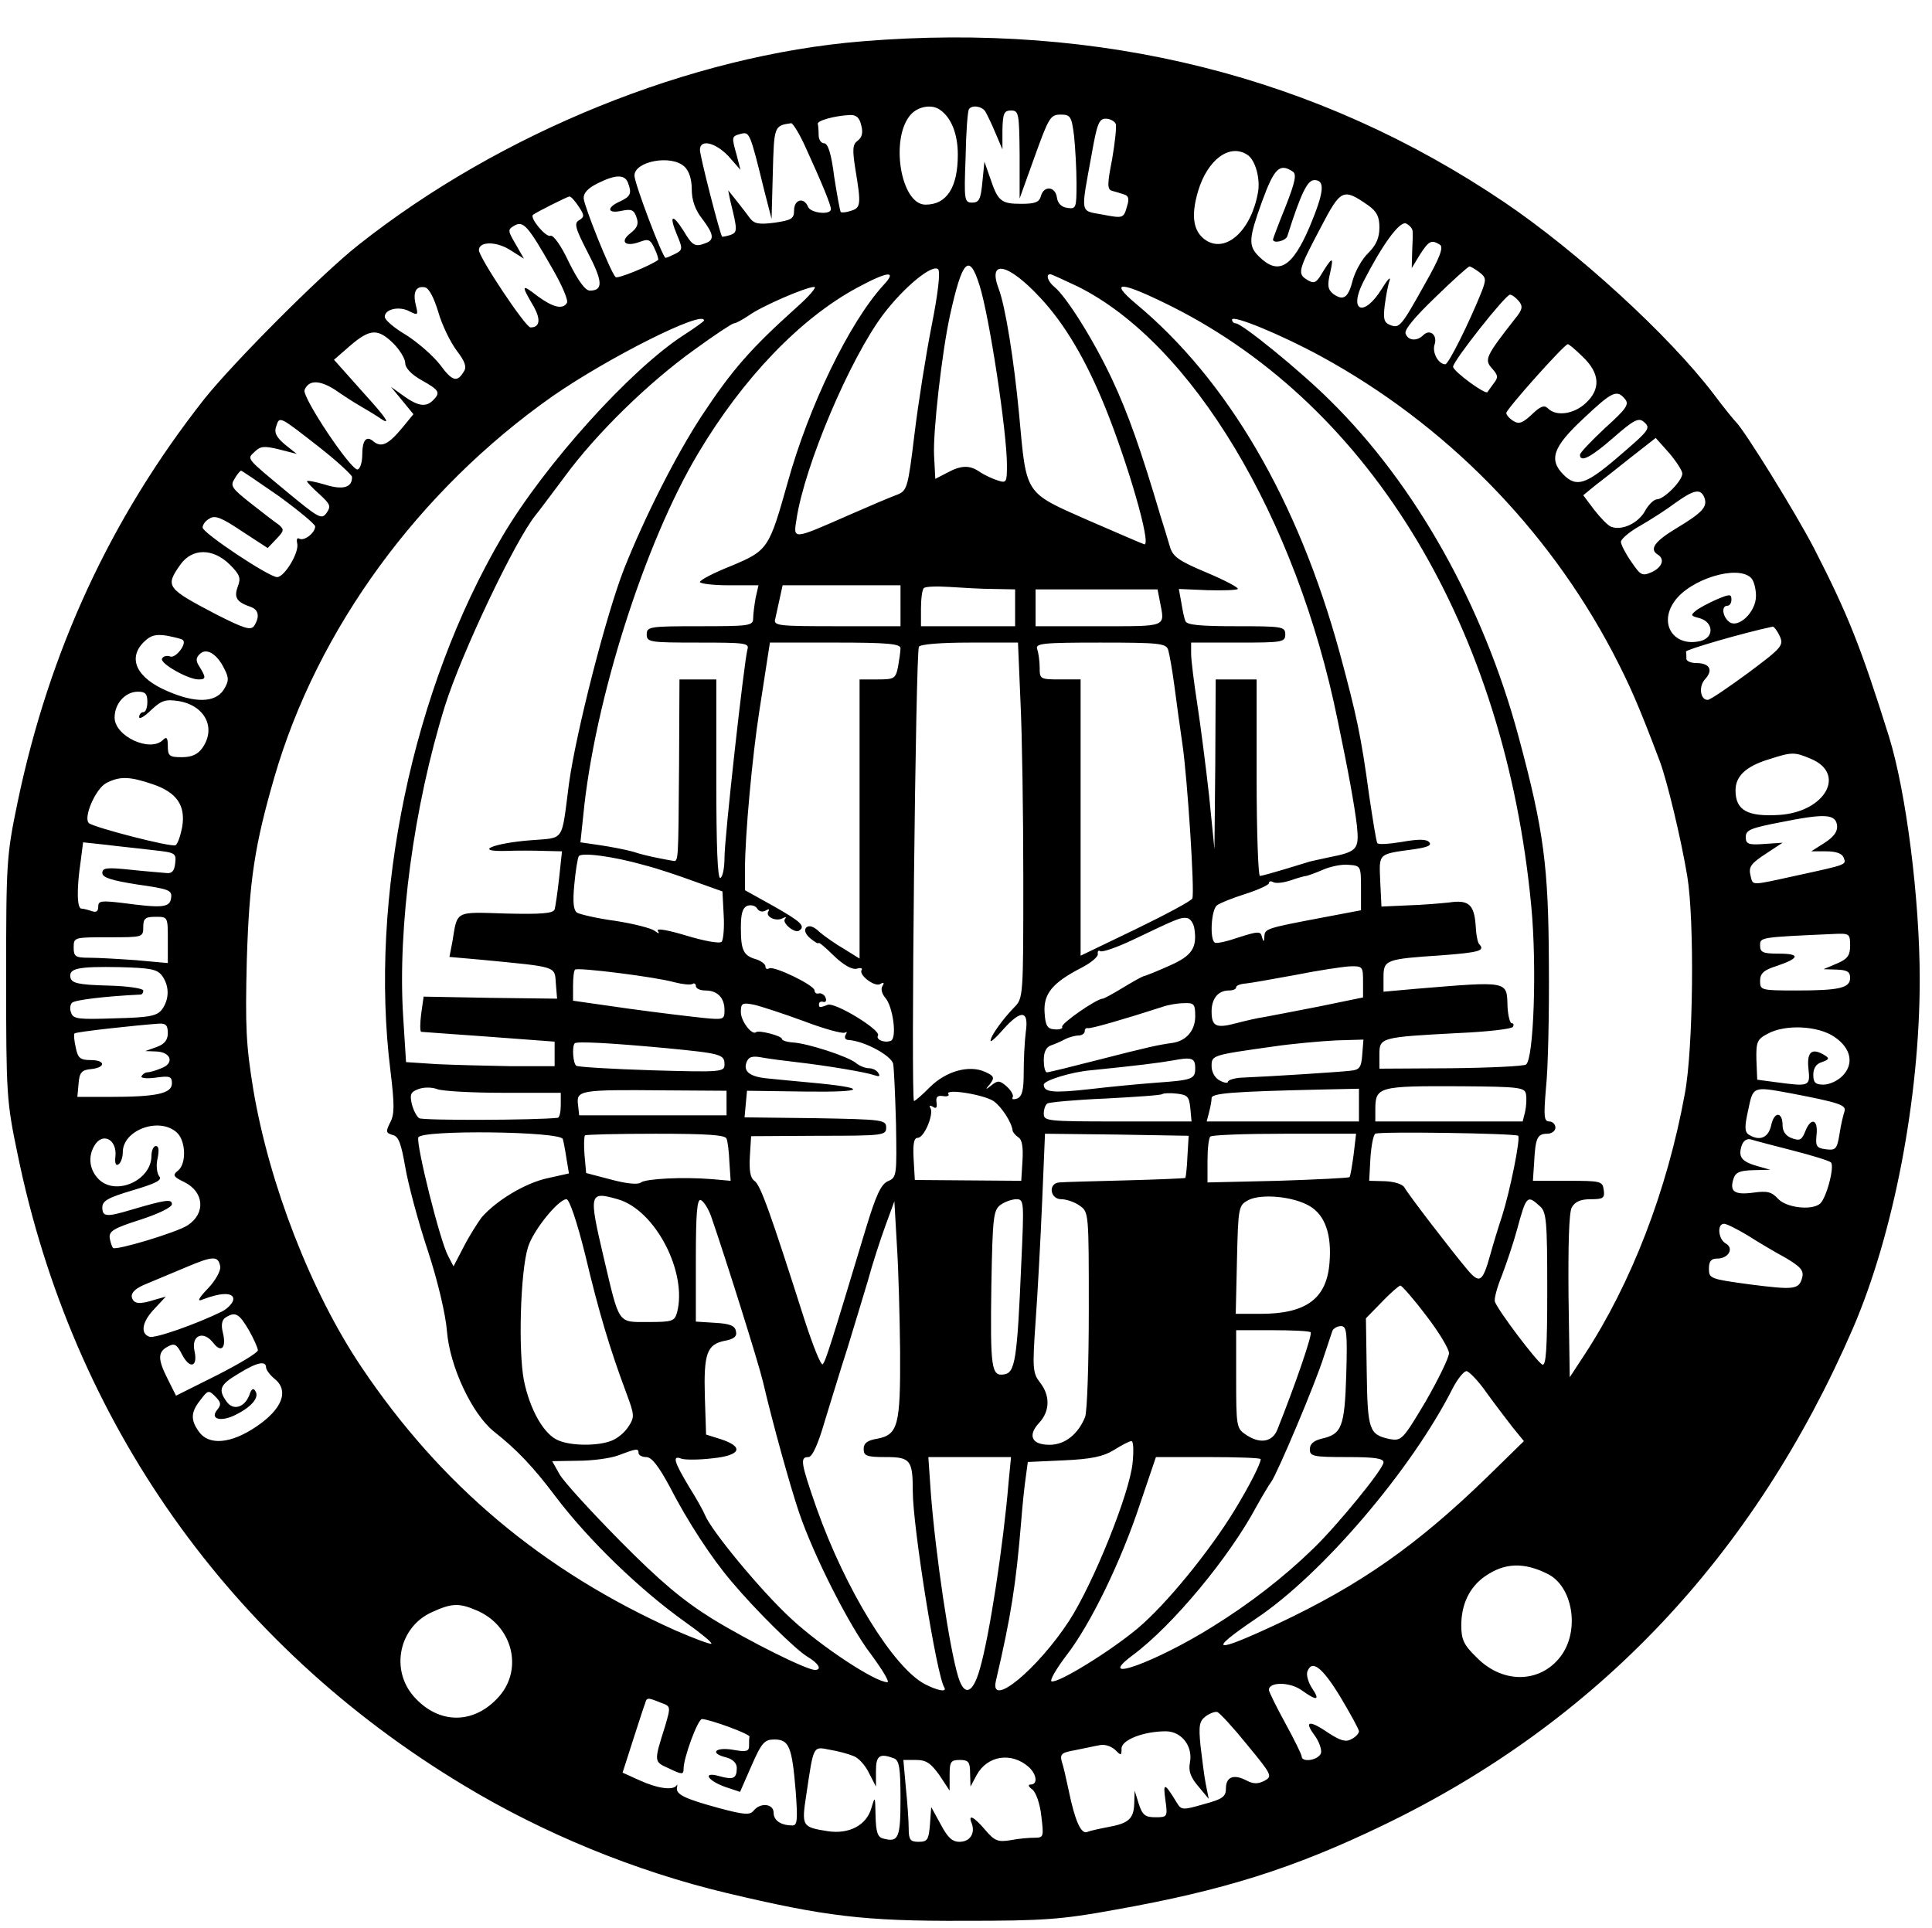<?xml version="1.0" standalone="no"?>
<!DOCTYPE svg PUBLIC "-//W3C//DTD SVG 20010904//EN"
 "http://www.w3.org/TR/2001/REC-SVG-20010904/DTD/svg10.dtd">
<svg version="1.0" xmlns="http://www.w3.org/2000/svg"
 width="472pt" height="471pt" viewBox="0 0 472 471"
 preserveAspectRatio="xMidYMid meet">
<g transform="translate(0,471) scale(0.1,-0.1)"
fill="#000000" stroke="none">
<path d="M2106 4609 c-418 -34 -884 -223 -1231 -498 -91 -72 -305 -287 -376
-376 -229 -291 -379 -616 -456 -985 -27 -130 -28 -146 -28 -430 0 -283 1 -301
28 -430 134 -654 518 -1198 1090 -1542 195 -118 420 -210 642 -263 240 -57
335 -69 580 -68 193 0 238 3 369 27 265 47 436 101 654 206 524 252 908 659
1149 1215 99 230 163 561 163 852 0 197 -33 457 -75 593 -69 220 -100 298
-183 460 -45 87 -172 292 -192 310 -3 3 -28 33 -54 68 -109 143 -332 347 -511
468 -456 308 -986 441 -1569 393z m190 -167 c28 -19 44 -59 44 -110 0 -80 -27
-122 -79 -122 -61 0 -87 163 -36 220 18 20 51 26 71 12z m111 -4 c4 -7 16 -31
25 -53 l17 -40 0 48 c1 40 4 47 21 47 19 0 20 -7 21 -107 l0 -108 37 103 c34
94 38 102 63 102 24 0 27 -4 33 -52 3 -29 6 -81 6 -116 0 -60 -1 -63 -22 -60
-15 2 -24 11 -26 26 -4 27 -32 29 -39 3 -4 -15 -14 -19 -48 -19 -49 0 -57 6
-76 63 l-14 40 -5 -50 c-4 -42 -8 -50 -25 -50 -19 0 -20 6 -16 110 1 61 5 113
8 118 7 11 31 8 40 -5z m-303 -34 c5 -18 2 -30 -9 -38 -12 -9 -13 -21 -5 -71
14 -84 13 -93 -11 -100 -11 -4 -22 -5 -25 -3 -2 3 -9 41 -16 86 -7 56 -15 82
-25 82 -7 0 -13 9 -13 20 0 11 -1 23 -2 27 -3 8 40 20 78 22 16 1 24 -7 28
-25z m622 3 c2 -7 -2 -45 -9 -86 -12 -61 -12 -73 -1 -77 8 -2 21 -6 30 -9 11
-3 13 -11 8 -27 -9 -32 -9 -32 -62 -22 -54 10 -52 -1 -25 147 13 74 18 87 34
87 11 0 22 -6 25 -13z m-757 -59 c39 -85 61 -139 61 -149 0 -15 -50 -10 -56 6
-10 24 -34 18 -34 -9 0 -20 -6 -24 -47 -30 -39 -5 -50 -3 -61 11 -7 10 -22 29
-33 43 l-20 25 5 -25 c18 -73 18 -77 1 -84 -10 -3 -19 -5 -21 -4 -5 6 -54 196
-54 212 0 27 38 18 70 -16 l29 -33 -9 35 c-13 46 -13 47 10 53 21 5 22 5 57
-138 l18 -70 3 112 c3 115 3 116 45 122 4 0 21 -27 36 -61z m1078 -16 c20 -12
33 -60 26 -94 -17 -92 -78 -147 -127 -115 -31 21 -37 59 -19 120 23 77 77 117
120 89z m-1375 -29 c11 -10 18 -30 18 -55 0 -27 8 -50 25 -72 29 -38 31 -52 9
-60 -26 -10 -32 -7 -54 30 -28 44 -36 38 -16 -10 14 -33 14 -37 -4 -46 -10 -5
-21 -10 -24 -10 -7 0 -76 182 -76 201 0 35 90 52 122 22z m1486 -12 c10 -6 7
-24 -17 -85 -17 -42 -31 -79 -31 -81 0 -11 31 -4 35 8 33 104 49 137 66 137
27 0 24 -29 -11 -113 -43 -101 -77 -121 -125 -73 -26 26 -24 44 8 133 30 82
43 95 75 74z m-1624 -27 c10 -26 7 -34 -19 -46 -34 -15 -32 -31 4 -23 24 5 30
2 36 -16 6 -16 2 -26 -15 -39 -27 -21 -12 -34 23 -21 21 8 26 6 36 -16 7 -14
10 -27 9 -28 -19 -14 -99 -47 -104 -42 -12 11 -76 171 -78 192 -1 13 10 25 34
37 44 22 66 22 74 2z m1809 -56 c21 -15 27 -28 27 -54 0 -25 -8 -43 -27 -62
-16 -15 -32 -45 -38 -66 -11 -44 -23 -52 -48 -34 -13 11 -15 20 -7 53 9 41 5
39 -26 -12 -10 -14 -15 -16 -30 -7 -25 15 -23 23 32 127 50 96 55 98 117 55z
m-1929 -3 c14 -21 14 -25 1 -33 -13 -7 -10 -19 21 -79 37 -71 38 -93 5 -93
-11 0 -28 23 -51 69 -19 41 -38 67 -45 65 -11 -5 -51 43 -43 51 7 6 83 44 89
45 4 0 14 -11 23 -25z m-64 -152 c23 -40 39 -77 35 -83 -10 -17 -34 -11 -71
16 -40 31 -41 28 -13 -20 21 -35 19 -56 -5 -56 -12 0 -126 171 -126 189 0 21
41 22 75 1 l35 -22 -20 35 c-20 34 -20 36 -3 46 22 12 33 -1 93 -106z m2101
93 c1 -6 0 -29 -1 -51 l-1 -40 20 33 c22 34 28 37 49 24 9 -6 0 -31 -37 -96
-58 -104 -62 -109 -85 -100 -15 6 -17 15 -13 48 3 23 8 50 12 61 3 11 -6 1
-20 -22 -44 -70 -81 -53 -44 19 46 90 88 148 104 142 8 -4 15 -11 16 -18z
m-1175 -232 c-14 -71 -33 -191 -42 -266 -16 -132 -18 -137 -43 -147 -14 -5
-66 -27 -116 -49 -141 -62 -137 -61 -129 -10 20 131 130 391 212 500 50 66
120 124 134 110 6 -6 -1 -63 -16 -138z m117 99 c24 -75 67 -359 67 -439 0 -42
-1 -45 -22 -38 -13 4 -32 13 -43 20 -25 18 -46 18 -81 -1 l-29 -15 -3 57 c-3
56 19 252 39 343 30 136 47 153 72 73z m148 -30 c60 -64 112 -152 159 -268 55
-136 113 -335 96 -335 -2 0 -64 27 -138 59 -156 69 -150 60 -168 256 -13 138
-34 267 -50 309 -28 74 23 63 101 -21z m1073 62 c17 -13 17 -18 6 -47 -30 -75
-81 -178 -89 -178 -17 0 -33 29 -26 49 7 23 -12 38 -28 22 -15 -15 -37 -14
-43 4 -4 9 23 41 73 89 43 42 80 75 83 75 3 0 13 -6 24 -14z m-1456 -32 c-83
-91 -182 -295 -234 -483 -45 -160 -48 -165 -136 -202 -43 -17 -78 -35 -78 -40
0 -4 32 -8 71 -8 l72 0 -7 -31 c-3 -17 -6 -40 -6 -50 0 -18 -10 -19 -130 -19
-123 0 -130 -1 -130 -20 0 -19 7 -20 126 -20 115 0 125 -1 120 -17 -8 -29 -56
-459 -56 -508 0 -24 -4 -47 -10 -50 -7 -4 -10 78 -10 239 l0 246 -45 0 -45 0
-1 -210 c-2 -240 -1 -236 -16 -233 -6 1 -23 4 -37 7 -15 3 -42 9 -59 15 -18 5
-54 12 -81 16 l-48 7 7 66 c27 279 150 666 281 885 109 183 249 329 388 404
76 41 99 43 64 6z m475 -3 c279 -139 534 -563 635 -1060 27 -129 41 -208 47
-257 6 -59 1 -64 -70 -78 -22 -5 -42 -9 -45 -10 -3 -1 -29 -9 -59 -18 -30 -9
-58 -17 -63 -17 -4 0 -8 108 -8 240 l0 240 -50 0 -50 0 -1 -207 -2 -208 -13
130 c-8 72 -21 173 -29 225 -8 52 -15 107 -15 123 l0 27 115 0 c108 0 115 1
115 20 0 19 -7 20 -120 20 -88 0 -122 3 -124 13 -3 6 -7 27 -10 45 l-6 33 70
-3 c38 -1 71 0 74 3 3 3 -31 21 -76 40 -69 29 -83 39 -90 64 -5 17 -15 50 -23
75 -47 159 -79 250 -118 333 -45 96 -111 201 -141 226 -16 13 -22 31 -10 31 3
0 33 -14 67 -30z m-1562 -63 c9 -32 30 -74 45 -94 20 -26 25 -40 17 -51 -16
-27 -28 -24 -58 17 -17 22 -54 54 -82 72 -29 17 -53 37 -53 45 0 19 36 27 61
13 20 -10 21 -9 15 15 -8 32 0 48 22 44 10 -2 22 -25 33 -61z m874 11 c-111
-100 -156 -151 -230 -263 -63 -96 -139 -246 -190 -374 -44 -112 -118 -401
-135 -526 -19 -145 -9 -131 -94 -138 -90 -7 -141 -28 -61 -26 28 1 70 1 94 0
l44 -1 -7 -65 c-4 -36 -9 -70 -11 -77 -4 -10 -34 -12 -119 -10 -127 4 -118 8
-131 -70 l-7 -36 79 -7 c186 -18 178 -15 181 -58 l3 -37 -163 2 -163 3 -6 -42
c-3 -24 -3 -43 0 -44 3 0 78 -6 166 -12 l160 -12 0 -30 0 -30 -105 0 c-58 1
-139 3 -182 5 l-76 5 -7 111 c-14 219 26 515 102 759 40 128 172 406 222 467
6 7 38 50 71 94 77 105 205 230 317 310 48 35 92 64 96 64 5 0 21 9 36 19 30
22 138 69 160 70 8 1 -12 -23 -44 -51z m918 3 c489 -246 814 -788 878 -1465
14 -147 6 -375 -13 -387 -6 -4 -89 -8 -185 -9 l-173 -1 0 35 c0 41 3 42 193
52 70 3 130 10 133 15 3 5 2 9 -3 9 -4 0 -9 19 -10 41 -2 63 5 62 -225 43
l-78 -7 0 36 c0 42 6 44 143 53 90 7 106 11 91 27 -4 3 -8 25 -9 48 -4 50 -18
61 -65 54 -19 -2 -64 -6 -100 -7 l-65 -3 -3 62 c-3 69 -6 66 82 78 35 5 45 10
37 18 -7 7 -27 7 -66 0 -31 -5 -58 -7 -60 -3 -3 4 -11 57 -20 116 -20 148 -31
197 -72 349 -102 373 -274 667 -498 853 -69 58 -36 55 88 -7z m847 14 c11 -13
10 -21 -8 -43 -73 -93 -76 -101 -57 -122 15 -17 16 -22 4 -37 -7 -10 -14 -19
-15 -21 -5 -7 -84 51 -84 62 0 14 128 176 139 176 5 0 14 -7 21 -15z m-482
-136 c302 -165 551 -418 711 -721 43 -82 65 -133 116 -268 18 -48 52 -190 67
-280 18 -108 15 -423 -6 -533 -43 -236 -131 -463 -245 -637 l-36 -55 -3 198
c-1 125 1 205 8 217 8 14 21 20 46 20 31 0 35 3 32 23 -3 21 -7 22 -88 22
l-85 0 3 45 c3 60 8 70 32 70 11 0 20 7 20 15 0 8 -7 15 -15 15 -13 0 -14 12
-8 83 5 45 8 181 7 302 -1 238 -12 325 -74 555 -86 320 -251 615 -460 821 -72
72 -216 189 -231 189 -5 0 -9 4 -9 9 0 13 123 -38 218 -90z m-1508 88 c0 -2
-22 -18 -50 -36 -130 -84 -340 -317 -443 -492 -219 -372 -326 -882 -273 -1306
10 -83 10 -106 -1 -126 -11 -22 -10 -25 6 -30 15 -3 21 -21 31 -78 7 -41 31
-132 55 -204 25 -76 44 -158 47 -198 7 -86 61 -201 114 -244 57 -45 96 -86
151 -159 80 -106 206 -228 317 -307 38 -27 66 -50 64 -53 -3 -2 -43 13 -89 33
-323 145 -572 354 -766 643 -123 183 -225 446 -264 677 -18 110 -20 154 -16
318 6 194 19 279 67 445 105 363 353 702 680 932 137 95 370 212 370 185z
m-759 -56 c16 -16 29 -38 29 -48 0 -12 15 -28 40 -42 43 -24 47 -30 28 -49
-17 -17 -36 -15 -71 10 l-32 23 28 -34 27 -33 -27 -33 c-34 -41 -51 -49 -70
-34 -18 16 -28 4 -28 -33 0 -17 -5 -33 -11 -35 -15 -5 -136 176 -130 194 10
25 36 25 74 1 20 -14 48 -32 62 -40 14 -8 39 -23 55 -34 20 -12 4 10 -45 64
l-74 83 39 34 c49 42 68 43 106 6z m2906 -33 c42 -40 44 -79 7 -113 -29 -27
-72 -33 -92 -13 -9 9 -18 6 -39 -14 -22 -21 -32 -25 -45 -17 -10 6 -18 15 -18
20 0 9 139 165 150 168 2 1 19 -13 37 -31z m103 -103 c11 -13 3 -24 -49 -71
-33 -31 -61 -60 -61 -65 0 -20 26 -7 82 42 48 42 61 49 73 39 19 -16 17 -19
-66 -90 -75 -64 -98 -71 -129 -40 -37 37 -26 68 48 137 71 67 82 72 102 48z
m-3187 -120 c42 -33 76 -65 77 -70 1 -26 -22 -33 -66 -19 -24 7 -44 11 -44 8
0 -2 14 -17 31 -32 26 -24 28 -29 17 -45 -12 -17 -19 -13 -93 48 -106 88 -102
83 -83 101 14 14 23 15 60 6 l43 -11 -29 23 c-21 18 -27 29 -21 45 8 25 7 25
108 -54z m3327 -62 c0 -18 -45 -63 -62 -63 -7 0 -21 -13 -30 -30 -17 -29 -56
-47 -82 -37 -8 3 -26 22 -41 41 l-27 36 28 23 c16 12 55 43 89 70 l60 47 33
-37 c17 -20 32 -43 32 -50z m-3429 -55 c48 -35 88 -68 89 -74 0 -16 -27 -37
-39 -30 -5 3 -7 -2 -5 -11 6 -22 -31 -83 -49 -83 -20 0 -182 108 -182 121 0 7
7 17 17 22 13 9 30 2 79 -31 l63 -41 21 22 c19 20 20 23 6 35 -9 6 -40 30 -68
52 -47 37 -51 43 -40 60 6 11 14 20 16 20 2 0 43 -28 92 -62z m3483 -4 c8 -22
-4 -36 -69 -75 -53 -32 -66 -51 -45 -64 18 -11 11 -31 -15 -43 -23 -10 -27 -8
-50 26 -14 20 -25 42 -25 48 0 7 21 25 48 40 26 15 65 40 86 56 45 32 61 35
70 12z m-3603 -163 c25 -25 28 -33 20 -54 -10 -27 -3 -38 32 -50 19 -7 22 -24
8 -46 -8 -12 -24 -7 -93 28 -122 64 -125 68 -87 122 29 40 79 40 120 0z m3717
-33 c7 -7 12 -27 12 -44 0 -40 -44 -81 -66 -63 -16 13 -19 39 -4 39 6 0 10 7
10 15 0 14 -4 14 -37 0 -20 -9 -43 -21 -51 -28 -12 -10 -11 -12 9 -17 35 -9
38 -47 4 -56 -65 -16 -104 41 -64 97 38 54 154 90 187 57z m-2078 -68 l0 -50
-156 0 c-143 0 -155 1 -150 18 2 9 7 32 11 50 l7 32 144 0 144 0 0 -50z m228
41 l52 -1 0 -45 0 -45 -115 0 -115 0 0 43 c0 24 3 47 7 50 3 4 31 5 62 3 31
-2 80 -5 109 -5z m406 -32 c12 -62 19 -59 -149 -59 l-155 0 0 45 0 45 149 0
149 0 6 -31z m1514 -83 c10 -23 6 -28 -77 -90 -49 -36 -93 -66 -99 -66 -18 0
-23 33 -6 51 20 22 11 39 -22 39 -13 0 -24 5 -24 10 0 6 0 13 -1 18 0 5 137
45 212 61 3 0 11 -10 17 -23z m-3901 -10 c10 -9 -18 -45 -31 -40 -8 3 -17 1
-20 -5 -7 -11 63 -51 89 -51 18 0 19 4 3 30 -10 15 -10 22 0 32 16 16 42 1 60
-36 12 -23 11 -31 -2 -52 -21 -31 -69 -32 -136 -3 -76 32 -99 80 -59 120 17
17 29 20 56 16 20 -4 38 -8 40 -11z m1753 -20 c0 -7 -3 -28 -6 -45 -6 -29 -9
-31 -50 -31 l-44 0 0 -341 0 -341 -37 23 c-21 12 -48 31 -61 42 -14 14 -26 17
-32 11 -6 -6 -3 -16 10 -27 11 -9 20 -14 20 -11 0 3 17 -11 37 -31 24 -23 44
-34 55 -32 10 3 16 2 13 -3 -8 -12 33 -43 46 -34 8 5 10 3 5 -5 -5 -7 -1 -20
7 -29 19 -22 29 -100 13 -105 -15 -6 -37 3 -31 13 8 13 -105 82 -123 75 -20
-8 -22 -7 -21 3 1 4 5 6 11 4 5 -1 8 3 5 10 -2 7 -10 12 -16 11 -6 -2 -11 1
-11 7 0 13 -100 61 -111 54 -5 -3 -9 -1 -9 5 0 5 -10 13 -22 17 -32 9 -38 22
-38 77 0 35 4 49 16 54 9 3 20 0 24 -7 4 -7 13 -9 20 -5 8 5 11 4 7 -2 -8 -13
20 -26 36 -16 7 3 9 3 5 -2 -9 -9 23 -36 34 -29 17 11 5 22 -62 60 l-70 39 0
50 c0 84 18 278 35 387 9 57 18 118 21 136 l5 32 159 0 c129 0 160 -3 160 -14z
m293 -128 c4 -79 7 -274 7 -435 0 -291 0 -292 -23 -315 -27 -28 -57 -69 -57
-81 0 -4 14 8 31 28 44 49 63 47 55 -7 -3 -24 -5 -68 -5 -99 0 -43 -4 -58 -16
-63 -9 -3 -14 -2 -11 3 3 4 -3 16 -14 26 -17 15 -22 16 -37 4 -16 -13 -17 -12
-4 3 11 15 10 19 -12 29 -39 18 -96 2 -135 -37 -19 -19 -36 -34 -39 -34 -8 0
4 1097 12 1110 4 6 54 10 124 10 l118 0 6 -142z m361 124 c3 -10 10 -49 15
-87 5 -39 14 -104 20 -145 12 -83 30 -359 24 -375 -2 -6 -64 -39 -138 -75
l-135 -65 0 337 0 338 -50 0 c-49 0 -50 1 -50 29 0 16 -3 36 -6 45 -5 14 12
16 154 16 146 0 161 -2 166 -18z m-2494 -127 c0 -14 -4 -25 -10 -25 -5 0 -10
-5 -10 -12 0 -6 13 1 29 17 26 24 35 27 68 22 64 -11 92 -66 57 -115 -11 -15
-25 -22 -50 -22 -30 0 -34 3 -34 27 0 21 -3 24 -12 15 -31 -31 -118 9 -118 55
0 34 26 63 57 63 18 0 23 -5 23 -25z m4064 -139 c87 -36 36 -129 -76 -137 -79
-5 -108 11 -108 60 0 35 26 59 82 76 56 18 62 18 102 1z m-4051 -62 c59 -20
81 -52 72 -105 -4 -21 -11 -41 -16 -44 -9 -6 -199 43 -212 54 -14 14 17 85 43
98 33 17 57 16 113 -3z m4115 -100 c2 -15 -7 -28 -30 -43 l-33 -21 36 0 c24 0
39 -5 43 -15 7 -18 10 -17 -114 -44 -114 -25 -107 -25 -113 -2 -6 24 0 31 43
59 l35 23 -45 -3 c-39 -3 -45 0 -45 17 0 17 12 22 85 36 109 22 134 20 138 -7z
m-4115 -61 c55 -6 58 -7 55 -32 -2 -19 -8 -26 -22 -24 -10 1 -50 4 -87 8 -58
6 -69 5 -69 -8 0 -11 22 -18 85 -28 78 -11 86 -14 83 -33 -3 -24 -22 -25 -120
-12 -51 6 -58 5 -58 -9 0 -12 -5 -15 -16 -11 -9 3 -20 6 -25 6 -11 0 -12 48
-2 115 l6 47 56 -6 c31 -4 82 -9 114 -13z m1202 -37 c28 -7 82 -25 120 -39
l70 -25 3 -58 c2 -31 -1 -61 -5 -65 -5 -5 -43 2 -86 15 -43 13 -74 19 -70 12
5 -8 3 -8 -8 0 -8 6 -50 17 -95 24 -45 6 -87 16 -94 20 -9 6 -11 25 -7 68 3
33 8 65 11 70 6 10 84 0 161 -22z m1750 -55 l0 -55 -95 -18 c-137 -26 -140
-27 -141 -46 -1 -14 -2 -15 -6 -1 -3 14 -9 14 -56 -1 -29 -10 -55 -16 -59 -13
-13 7 -9 80 5 91 6 5 38 18 70 28 31 10 57 22 57 26 0 5 5 6 10 3 6 -4 25 -2
43 4 17 6 35 11 39 11 4 1 22 7 40 15 18 8 47 14 63 12 29 -2 30 -3 30 -56z
m-2915 -127 l0 -57 -77 7 c-42 3 -93 6 -115 6 -34 0 -38 3 -38 25 0 25 1 25
85 25 84 0 85 0 85 25 0 21 5 25 30 25 30 0 30 0 30 -56z m2508 27 c7 -47 -6
-66 -60 -90 -29 -13 -58 -25 -64 -26 -6 -2 -29 -15 -52 -29 -23 -14 -45 -26
-48 -26 -15 0 -104 -62 -99 -69 2 -4 -6 -7 -18 -6 -18 1 -23 8 -25 41 -3 46
19 73 91 110 23 12 41 27 39 34 -1 6 2 9 6 6 5 -3 40 9 78 27 111 53 118 56
134 54 8 -1 16 -13 18 -26z m1602 -41 c0 -24 -6 -33 -32 -44 l-33 -14 33 -1
c24 -1 32 -5 32 -20 0 -25 -26 -31 -132 -31 -86 0 -88 1 -88 23 0 19 9 27 41
37 56 19 58 30 5 30 -39 0 -46 3 -46 20 0 20 -1 20 178 28 40 2 42 1 42 -28z
m-4124 -74 c18 -25 18 -57 0 -82 -12 -16 -29 -20 -115 -22 -87 -3 -102 -2
-107 13 -4 9 -3 20 2 25 7 7 82 16 167 20 4 0 7 4 7 10 0 5 -39 11 -87 12 -73
2 -88 6 -91 20 -4 22 18 27 121 25 75 -2 91 -5 103 -21z m1252 -16 c20 -5 39
-7 44 -4 4 3 8 0 8 -5 0 -6 10 -11 23 -11 30 0 47 -18 47 -48 0 -23 -2 -24
-52 -19 -29 3 -113 13 -185 23 l-133 19 0 36 c0 20 2 38 5 40 6 6 198 -18 243
-31z m1682 2 l0 -39 -107 -22 c-60 -12 -120 -23 -135 -26 -15 -2 -45 -9 -68
-15 -49 -13 -60 -8 -60 29 0 31 16 51 42 51 10 0 18 3 18 8 0 4 10 8 23 9 12
1 67 11 122 21 55 11 115 20 133 21 31 1 32 -1 32 -37z m-1366 -97 c50 -19 94
-31 100 -28 5 3 6 1 2 -5 -4 -7 -1 -13 8 -13 39 -3 103 -38 108 -58 2 -9 5
-75 7 -147 2 -126 2 -131 -20 -140 -17 -8 -29 -34 -55 -120 -85 -282 -97 -320
-104 -327 -4 -5 -24 45 -45 110 -83 260 -107 328 -122 338 -10 7 -13 25 -11
60 l3 49 165 1 c158 0 165 1 165 20 0 19 -8 20 -173 23 l-173 2 3 33 3 32 145
-2 c148 -2 153 9 10 22 -36 3 -82 8 -104 10 -44 4 -61 17 -52 40 5 13 14 16
39 11 17 -3 55 -8 82 -11 78 -9 172 -25 191 -32 12 -4 15 -3 10 5 -4 7 -14 12
-23 12 -9 0 -24 6 -32 13 -20 16 -118 48 -154 50 -15 1 -27 5 -27 9 0 7 -57
22 -63 16 -10 -8 -37 27 -37 49 0 22 3 24 33 18 17 -4 72 -22 121 -40z m956
12 c0 -35 -22 -60 -55 -65 -36 -5 -59 -10 -180 -41 -66 -17 -123 -31 -127 -31
-5 0 -8 14 -8 30 0 20 6 32 18 36 9 3 25 10 34 15 10 5 25 9 33 9 8 0 15 5 15
10 0 6 3 9 8 8 6 -2 86 21 182 52 14 5 37 9 53 9 24 1 27 -2 27 -32z m-2510
-41 c0 -17 -8 -27 -27 -34 l-28 -10 26 -1 c37 -1 46 -29 13 -41 -14 -6 -29
-10 -34 -10 -5 0 -11 -4 -14 -9 -4 -5 11 -7 34 -4 35 5 40 3 40 -14 0 -25 -38
-33 -153 -33 l-78 0 3 33 c2 27 8 33 31 35 36 4 35 22 -2 22 -25 0 -31 5 -36
31 -4 17 -5 32 -3 34 3 4 150 20 206 24 17 1 22 -4 22 -23z m4071 -9 c42 -28
49 -67 20 -96 -12 -12 -32 -21 -46 -21 -20 0 -25 5 -25 24 0 16 7 27 21 31 17
6 19 9 8 16 -32 20 -45 10 -41 -31 5 -45 3 -45 -80 -34 l-45 6 -2 49 c-1 43 2
50 27 63 43 24 123 20 163 -7z m-2852 -28 c133 -13 141 -15 141 -40 0 -18 -8
-19 -177 -14 -97 3 -180 8 -185 11 -8 5 -11 47 -4 55 6 5 85 1 225 -12z m1699
-16 c-2 -31 -7 -37 -28 -39 -23 -3 -194 -14 -267 -17 -18 -1 -33 -6 -33 -10 0
-4 -9 -3 -20 3 -12 6 -20 21 -20 35 0 27 1 27 150 48 47 7 116 13 153 15 l68
2 -3 -37z m-408 -33 c0 -26 -7 -29 -91 -35 -41 -3 -116 -10 -166 -16 -90 -10
-113 -8 -113 11 0 10 67 31 115 35 118 12 165 18 200 24 47 9 55 6 55 -19z
m-1689 -60 l139 0 0 -30 c0 -16 -3 -30 -7 -31 -52 -6 -331 -7 -339 -1 -6 4
-14 19 -18 35 -5 23 -3 29 16 36 13 5 33 5 46 0 13 -5 86 -9 163 -9z m2497 -3
c2 -10 1 -29 -2 -43 l-6 -24 -180 0 -180 0 0 28 c0 57 6 59 210 58 142 -1 155
-3 158 -19z m-1953 -22 l0 -30 -180 0 -180 0 -3 27 c-4 34 6 36 208 34 l155
-1 0 -30z m652 5 c19 -13 45 -52 47 -73 1 -4 7 -11 14 -16 9 -5 12 -24 10 -57
l-3 -49 -130 1 -130 1 -3 52 c-2 37 1 51 10 51 16 0 40 58 31 73 -4 6 -1 7 6
3 8 -6 11 -2 9 10 -2 14 2 18 16 16 10 -2 16 1 13 5 -9 14 85 -1 110 -17z
m893 -10 l0 -40 -186 0 -186 0 6 23 c3 12 6 27 6 34 0 12 49 16 268 21 l92 2
0 -40z m1054 29 c120 -23 138 -29 132 -45 -3 -9 -9 -34 -12 -55 -6 -36 -9 -40
-33 -37 -23 3 -26 7 -23 36 4 38 -14 43 -28 7 -8 -20 -13 -23 -32 -16 -15 5
-23 17 -23 31 0 35 -21 35 -28 0 -7 -30 -28 -39 -55 -22 -10 7 -10 20 -1 60
12 58 11 58 103 41z m-1466 -36 l3 -33 -180 0 c-173 0 -181 1 -181 19 0 11 4
22 9 25 5 3 69 9 142 12 74 4 136 8 139 11 2 2 18 3 35 1 26 -3 30 -7 33 -35z
m-2476 -60 c22 -20 24 -76 3 -93 -14 -11 -12 -15 15 -28 49 -24 53 -77 8 -106
-26 -17 -175 -62 -182 -55 -2 2 -6 13 -8 24 -2 17 9 24 75 45 43 14 77 30 77
38 0 13 -15 11 -100 -14 -60 -18 -70 -17 -70 6 0 16 14 24 75 42 57 17 72 25
64 34 -6 8 -8 27 -4 44 4 19 3 30 -4 30 -6 0 -11 -11 -11 -24 0 -60 -87 -99
-129 -57 -24 24 -27 59 -7 87 21 27 52 7 48 -31 -2 -17 1 -24 7 -20 6 3 11 17
11 30 0 54 89 87 132 48z m943 -16 c2 -7 6 -28 9 -48 l6 -36 -54 -12 c-53 -12
-122 -53 -159 -95 -9 -12 -29 -43 -43 -70 l-26 -50 -13 25 c-20 36 -79 274
-73 290 7 19 347 15 353 -4z m2334 8 c6 -7 -20 -135 -39 -195 -10 -30 -23 -73
-29 -95 -19 -68 -26 -73 -57 -36 -37 44 -144 183 -153 200 -5 8 -25 14 -47 15
l-39 1 3 55 c2 30 7 57 12 60 9 6 342 1 349 -5z m-1934 -7 c3 -7 6 -33 7 -58
l3 -45 -45 4 c-72 6 -162 1 -174 -8 -7 -6 -36 -3 -73 7 l-61 16 -4 44 c-2 24
-1 45 1 48 2 2 80 4 173 4 126 0 170 -3 173 -12z m1126 -43 c-1 -27 -4 -51 -5
-53 -2 -1 -68 -4 -147 -6 -79 -2 -152 -4 -161 -5 -28 -2 -23 -41 5 -41 12 0
33 -7 45 -16 22 -15 22 -19 22 -254 0 -131 -4 -249 -9 -262 -17 -42 -49 -68
-87 -68 -44 0 -54 23 -25 54 26 28 27 66 2 98 -18 23 -19 34 -11 149 5 68 12
199 16 292 l7 167 176 -2 175 -3 -3 -50z m406 4 c-4 -29 -8 -53 -10 -55 -2 -2
-81 -6 -175 -9 l-172 -4 0 53 c0 29 3 56 7 59 3 4 85 7 181 7 l175 0 -6 -51z
m1073 10 c47 -12 89 -25 93 -29 10 -9 -12 -92 -28 -102 -22 -16 -82 -8 -101
13 -16 17 -26 20 -61 15 -46 -6 -58 3 -48 34 5 16 16 20 48 21 l42 1 -32 9
c-38 11 -47 22 -38 50 4 12 13 18 23 15 9 -3 55 -15 102 -27z m-2871 -119 c92
-26 171 -179 145 -277 -6 -21 -12 -23 -70 -23 -76 0 -70 -8 -109 157 -37 158
-36 163 34 143z m1691 -17 c37 -22 54 -69 48 -139 -7 -87 -57 -124 -168 -124
l-61 0 3 132 c3 130 4 133 28 146 32 16 110 9 150 -15z m-1770 -120 c33 -139
60 -229 100 -336 20 -54 21 -59 5 -83 -9 -14 -27 -29 -41 -34 -32 -13 -96 -13
-128 0 -36 13 -71 74 -86 147 -14 71 -9 266 10 326 12 40 74 117 94 117 7 0
26 -56 46 -137z m307 96 c35 -101 115 -355 127 -405 24 -103 67 -257 88 -319
36 -106 123 -278 176 -347 28 -38 46 -68 40 -68 -30 0 -163 88 -235 155 -74
68 -196 216 -211 254 -3 8 -20 39 -39 69 -37 62 -41 77 -18 68 9 -3 43 -3 76
1 69 7 78 28 19 47 l-35 11 -3 92 c-3 106 5 128 48 137 23 4 31 11 28 23 -2
14 -15 19 -51 21 l-47 3 0 150 c0 115 3 150 12 147 7 -3 18 -20 25 -39z m758
-117 c-10 -235 -15 -266 -42 -270 -31 -5 -34 14 -31 221 3 163 5 180 22 193
11 8 29 14 39 14 19 0 19 -6 12 -158z m1267 141 c16 -14 18 -35 18 -204 0
-147 -3 -187 -12 -183 -13 6 -109 133 -116 154 -2 6 5 34 17 63 11 29 28 79
37 112 23 85 25 86 56 58z m-1563 -355 c1 -180 -5 -203 -55 -213 -25 -4 -34
-11 -34 -25 0 -17 7 -20 54 -20 60 0 66 -7 66 -84 0 -85 58 -449 77 -479 7
-12 -16 -8 -47 8 -77 40 -194 230 -265 430 -39 112 -41 125 -20 125 9 0 23 29
40 88 15 48 39 128 55 177 15 50 38 124 50 165 11 41 31 102 43 135 l22 60 6
-105 c4 -58 7 -176 8 -262z m2070 284 c25 -16 67 -41 93 -55 37 -22 45 -31 41
-48 -8 -30 -19 -31 -129 -17 -95 13 -99 14 -99 38 0 18 5 25 20 25 28 0 42 25
21 37 -18 10 -22 48 -4 48 6 0 32 -13 57 -28z m-3731 -76 c2 -10 -11 -34 -30
-54 -24 -25 -27 -33 -13 -27 44 17 75 18 75 1 0 -8 -12 -22 -27 -30 -63 -31
-165 -67 -178 -62 -23 8 -18 37 13 69 l27 29 -25 -7 c-40 -13 -54 -11 -58 6
-2 11 10 22 35 32 21 9 65 27 98 41 66 28 78 28 83 2z m2946 -120 c31 -40 56
-82 56 -92 0 -11 -26 -64 -57 -118 -56 -94 -59 -97 -88 -92 -50 11 -54 21 -56
163 l-2 132 39 40 c21 22 42 40 45 40 3 1 32 -32 63 -73z m-2876 -36 c12 -21
22 -44 22 -49 0 -6 -45 -33 -100 -61 l-100 -50 -20 40 c-25 49 -25 67 0 80 16
9 22 6 35 -20 19 -36 39 -30 30 10 -8 38 22 50 46 19 20 -26 33 -12 23 27 -4
17 -2 29 7 35 24 15 33 10 57 -31z m2681 -108 c-4 -129 -11 -146 -60 -157 -20
-5 -29 -13 -29 -26 0 -17 8 -19 90 -19 68 0 90 -3 90 -13 0 -16 -113 -154
-171 -210 -74 -72 -156 -135 -246 -191 -139 -87 -291 -142 -197 -71 98 72 238
241 304 365 14 25 30 52 36 60 14 19 107 238 128 305 9 28 19 56 21 63 2 6 12
12 21 12 14 0 16 -14 13 -118z m-87 103 c5 -5 -39 -132 -81 -237 -12 -32 -44
-37 -79 -12 -21 14 -22 22 -22 135 l0 119 88 0 c49 0 91 -2 94 -5z m-2552 -86
c0 -6 10 -19 21 -28 36 -29 18 -74 -44 -116 -63 -43 -117 -47 -141 -13 -21 29
-20 48 4 78 18 24 20 24 36 8 14 -14 15 -20 5 -32 -20 -24 10 -31 46 -12 38
19 57 42 47 57 -5 9 -10 6 -15 -10 -12 -30 -39 -38 -55 -16 -22 30 -17 42 29
69 45 28 67 32 67 15z m2982 -62 c21 -29 50 -67 64 -85 l27 -33 -90 -88 c-170
-165 -307 -262 -511 -358 -158 -74 -175 -70 -54 12 162 108 381 365 481 563
12 23 27 42 34 42 6 -1 29 -24 49 -53z m-865 -171 c-7 -74 -96 -295 -155 -386
-77 -118 -195 -216 -179 -147 37 159 49 234 62 392 3 39 8 86 11 106 l5 37 88
4 c66 3 96 9 122 25 19 12 38 22 43 22 5 1 6 -23 3 -53z m-1207 24 c0 -5 8
-10 19 -10 13 0 30 -22 57 -72 43 -84 103 -176 152 -233 57 -68 156 -166 185
-183 27 -16 36 -32 18 -32 -21 0 -161 70 -251 125 -72 45 -126 90 -225 190
-71 72 -138 145 -148 163 l-18 32 63 1 c35 0 79 6 98 13 45 17 50 18 50 6z
m904 -72 c-13 -155 -47 -376 -70 -455 -17 -61 -38 -69 -53 -20 -21 68 -55 295
-67 450 l-6 87 101 0 101 0 -6 -62z m616 57 c0 -11 -28 -66 -64 -125 -61 -100
-167 -230 -236 -288 -68 -57 -195 -135 -211 -130 -5 2 11 30 36 63 59 76 134
230 181 373 l38 112 128 0 c70 0 128 -2 128 -5z m702 -281 c59 -30 77 -132 35
-195 -48 -71 -143 -76 -209 -9 -32 31 -38 44 -38 79 0 51 20 93 57 119 48 34
96 36 155 6z m-2619 -88 c88 -36 116 -142 57 -210 -61 -70 -148 -70 -209 -1
-58 66 -36 170 44 206 48 22 66 23 108 5z m2111 -211 c25 -42 46 -80 46 -85 0
-5 -8 -14 -18 -19 -14 -8 -27 -4 -55 14 -48 33 -62 31 -36 -4 12 -16 19 -37
16 -45 -7 -17 -47 -23 -47 -7 0 4 -18 41 -40 81 -22 40 -40 77 -40 81 0 20 50
20 79 0 39 -28 47 -26 26 5 -9 14 -14 32 -11 40 11 30 36 11 80 -61z m-1660
-15 c25 -9 25 -9 11 -57 -28 -89 -28 -87 10 -104 31 -15 35 -15 35 -1 0 28 35
122 45 122 20 -1 116 -36 116 -43 -1 -4 -1 -14 -1 -23 0 -13 -7 -15 -40 -9
-44 7 -57 -9 -15 -19 15 -4 25 -14 25 -25 0 -26 -8 -30 -41 -21 -44 13 -32
-10 13 -26 l36 -12 28 64 c25 57 32 64 56 64 36 0 43 -18 52 -127 5 -69 4 -83
-8 -83 -28 0 -46 12 -46 31 0 22 -32 26 -49 5 -9 -11 -23 -10 -83 6 -85 23
-108 34 -104 51 1 6 1 9 -1 5 -8 -13 -46 -8 -90 12 l-42 19 25 78 c14 43 27
84 30 91 4 15 6 15 38 2z m1433 -103 c61 -74 62 -77 42 -88 -16 -8 -27 -8 -44
1 -31 16 -50 9 -50 -20 0 -20 -9 -26 -54 -38 -51 -15 -55 -14 -65 2 -31 51
-35 52 -29 9 6 -42 5 -43 -24 -43 -25 0 -32 5 -41 33 l-10 32 -1 -31 c-1 -38
-14 -49 -64 -58 -21 -4 -44 -9 -51 -12 -15 -6 -30 28 -45 101 -6 28 -13 60
-17 71 -5 19 0 22 33 28 21 4 47 10 59 12 12 3 28 -2 38 -11 15 -15 16 -15 16
3 0 21 54 42 108 42 39 0 67 -37 59 -77 -4 -20 2 -36 21 -58 l25 -30 -7 35
c-4 19 -9 62 -13 94 -5 50 -3 61 13 73 10 7 23 12 28 10 6 -2 39 -38 73 -80z
m-963 -27 c13 -4 30 -23 39 -42 l17 -33 0 38 c0 38 9 44 44 31 13 -5 16 -24
16 -99 0 -96 -5 -107 -42 -97 -14 3 -18 16 -19 56 -1 48 -1 49 -10 19 -12 -43
-55 -65 -107 -57 -63 10 -64 12 -52 90 18 121 16 117 57 109 19 -3 45 -10 57
-15z m429 -27 c20 -18 23 -43 5 -43 -7 0 -6 -5 4 -12 9 -7 19 -36 22 -65 6
-50 6 -53 -16 -53 -13 0 -39 -2 -59 -6 -31 -5 -39 -2 -62 25 -28 33 -43 40
-33 16 9 -24 -4 -45 -30 -45 -18 0 -29 11 -46 43 l-23 42 -3 -42 c-3 -38 -6
-43 -28 -43 -20 0 -24 5 -24 33 0 17 -3 62 -7 100 l-6 67 31 0 c25 0 36 -8 57
-37 l25 -38 0 38 c0 33 3 37 25 37 21 0 25 -5 25 -32 l1 -33 15 28 c26 48 85
57 127 20z"/>
</g>
</svg>
